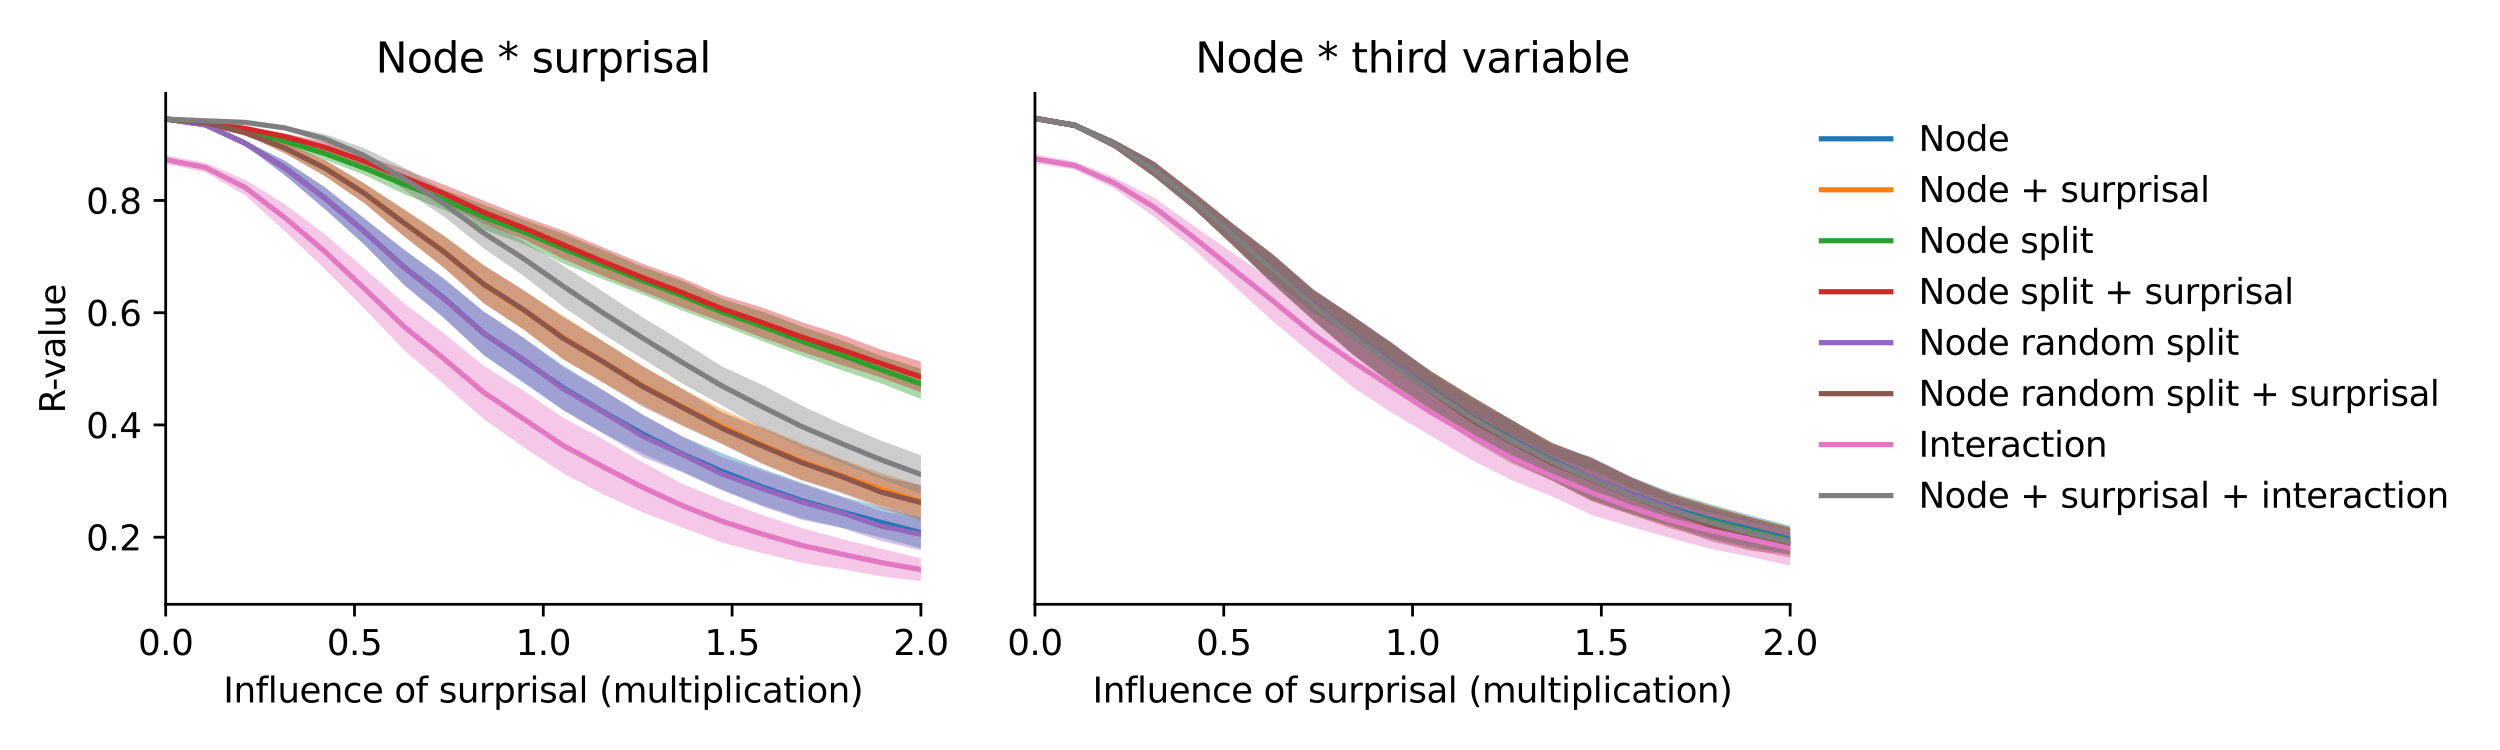 <?xml version="1.0" encoding="utf-8" standalone="no"?>
<!DOCTYPE svg PUBLIC "-//W3C//DTD SVG 1.1//EN"
  "http://www.w3.org/Graphics/SVG/1.1/DTD/svg11.dtd">
<svg xmlns:xlink="http://www.w3.org/1999/xlink" width="720pt" height="216pt" viewBox="0 0 720 216" xmlns="http://www.w3.org/2000/svg" version="1.1">
 <defs>
  <style type="text/css">*{stroke-linejoin: round; stroke-linecap: butt}</style>
 </defs>
 <g id="figure_1">
  <g id="patch_1">
   <path d="M 0 216 
L 720 216 
L 720 0 
L 0 0 
z
" style="fill: #ffffff"/>
  </g>
  <g id="axes_1">
   <g id="patch_2">
    <path d="M 47.72 174.04 
L 265.215 174.04 
L 265.215 26.88 
L 47.72 26.88 
z
" style="fill: #ffffff"/>
   </g>
   <g id="PolyCollection_1">
    <path d="M 47.72 33.853 
L 47.72 34.698 
L 59.167 36.308 
L 70.614 41.912 
L 82.061 50.451 
L 93.508 60.087 
L 104.956 70.473 
L 116.403 82.019 
L 127.85 91.503 
L 139.297 102.296 
L 150.744 110.259 
L 162.191 118.062 
L 173.638 124.719 
L 185.085 130.677 
L 196.532 135.771 
L 207.979 141.052 
L 219.427 145.479 
L 230.874 149.309 
L 242.321 151.921 
L 253.768 154.842 
L 265.215 157.858 
L 265.215 148.983 
L 265.215 148.983 
L 253.768 146.104 
L 242.321 142.903 
L 230.874 139.04 
L 219.427 134.966 
L 207.979 130.544 
L 196.532 125.739 
L 185.085 119.322 
L 173.638 112.318 
L 162.191 105.294 
L 150.744 97.312 
L 139.297 89.686 
L 127.85 80.199 
L 116.403 71.889 
L 104.956 62.906 
L 93.508 53.939 
L 82.061 46.317 
L 70.614 40.597 
L 59.167 35.604 
L 47.72 33.853 
z
" clip-path="url(#p23deb7b301)" style="fill: #1f77b4; fill-opacity: 0.4"/>
   </g>
   <g id="PolyCollection_2">
    <path d="M 47.72 33.862 
L 47.72 34.706 
L 59.167 35.825 
L 70.614 38.785 
L 82.061 44.112 
L 93.508 50.63 
L 104.956 58.489 
L 116.403 68.082 
L 127.85 77.038 
L 139.297 87.298 
L 150.744 94.968 
L 162.191 103.459 
L 173.638 110.153 
L 185.085 116.634 
L 196.532 122.4 
L 207.979 127.753 
L 219.427 133.401 
L 230.874 138.148 
L 242.321 141.734 
L 253.768 145.671 
L 265.215 149.183 
L 265.215 139.81 
L 265.215 139.81 
L 253.768 136.211 
L 242.321 132.22 
L 230.874 127.649 
L 219.427 122.887 
L 207.979 117.878 
L 196.532 112.031 
L 185.085 105.441 
L 173.638 98.252 
L 162.191 90.913 
L 150.744 83.654 
L 139.297 76.369 
L 127.85 67.833 
L 116.403 60.281 
L 104.956 52.812 
L 93.508 46.07 
L 82.061 41.104 
L 70.614 37.648 
L 59.167 34.923 
L 47.72 33.862 
z
" clip-path="url(#p23deb7b301)" style="fill: #ff7f0e; fill-opacity: 0.4"/>
   </g>
   <g id="PolyCollection_3">
    <path d="M 47.72 33.865 
L 47.72 34.71 
L 59.167 35.949 
L 70.614 38.288 
L 82.061 41.714 
L 93.508 45.994 
L 104.956 50.399 
L 116.403 55.904 
L 127.85 60.441 
L 139.297 66.105 
L 150.744 70.317 
L 162.191 75.877 
L 173.638 80.43 
L 185.085 84.809 
L 196.532 89.436 
L 207.979 93.699 
L 219.427 98.193 
L 230.874 102.479 
L 242.321 106.59 
L 253.768 110.42 
L 265.215 114.91 
L 265.215 106.207 
L 265.215 106.207 
L 253.768 102.532 
L 242.321 97.966 
L 230.874 94.044 
L 219.427 89.692 
L 207.979 86.065 
L 196.532 80.926 
L 185.085 76.844 
L 173.638 72.021 
L 162.191 67.309 
L 150.744 63.273 
L 139.297 58.944 
L 127.85 54.585 
L 116.403 50.32 
L 104.956 46.438 
L 93.508 42.442 
L 82.061 39.568 
L 70.614 37.31 
L 59.167 35.13 
L 47.72 33.865 
z
" clip-path="url(#p23deb7b301)" style="fill: #2ca02c; fill-opacity: 0.4"/>
   </g>
   <g id="PolyCollection_4">
    <path d="M 47.72 33.874 
L 47.72 34.716 
L 59.167 35.76 
L 70.614 37.455 
L 82.061 40.241 
L 93.508 43.985 
L 104.956 48.118 
L 116.403 53.539 
L 127.85 58.336 
L 139.297 64.45 
L 150.744 68.833 
L 162.191 74.592 
L 173.638 79.45 
L 185.085 83.939 
L 196.532 88.526 
L 207.979 92.8 
L 219.427 97.204 
L 230.874 101.312 
L 242.321 105.073 
L 253.768 108.723 
L 265.215 112.983 
L 265.215 104.135 
L 265.215 104.135 
L 253.768 100.685 
L 242.321 96.413 
L 230.874 92.782 
L 219.427 88.533 
L 207.979 85.081 
L 196.532 80.093 
L 185.085 75.969 
L 173.638 71.231 
L 162.191 66.399 
L 150.744 62.384 
L 139.297 57.806 
L 127.85 53.185 
L 116.403 48.702 
L 104.956 44.732 
L 93.508 40.847 
L 82.061 38.433 
L 70.614 36.513 
L 59.167 34.849 
L 47.72 33.874 
z
" clip-path="url(#p23deb7b301)" style="fill: #d62728; fill-opacity: 0.4"/>
   </g>
   <g id="PolyCollection_5">
    <path d="M 47.72 33.858 
L 47.72 34.705 
L 59.167 36.326 
L 70.614 41.912 
L 82.061 50.549 
L 93.508 60.241 
L 104.956 70.512 
L 116.403 82.151 
L 127.85 91.663 
L 139.297 102.216 
L 150.744 109.908 
L 162.191 118.174 
L 173.638 124.825 
L 185.085 131.632 
L 196.532 136.069 
L 207.979 141.253 
L 219.427 145.867 
L 230.874 149.717 
L 242.321 152.06 
L 253.768 155.792 
L 265.215 158.489 
L 265.215 149.232 
L 265.215 149.232 
L 253.768 147.234 
L 242.321 143.256 
L 230.874 139.365 
L 219.427 135.535 
L 207.979 131.73 
L 196.532 125.7 
L 185.085 119.56 
L 173.638 112.355 
L 162.191 105.755 
L 150.744 97.208 
L 139.297 89.744 
L 127.85 80.437 
L 116.403 72.012 
L 104.956 62.981 
L 93.508 53.879 
L 82.061 46.369 
L 70.614 40.619 
L 59.167 35.618 
L 47.72 33.858 
z
" clip-path="url(#p23deb7b301)" style="fill: #9467bd; fill-opacity: 0.4"/>
   </g>
   <g id="PolyCollection_6">
    <path d="M 47.72 33.868 
L 47.72 34.714 
L 59.167 35.837 
L 70.614 38.807 
L 82.061 44.193 
L 93.508 50.712 
L 104.956 58.572 
L 116.403 68.132 
L 127.85 77.116 
L 139.297 87.331 
L 150.744 94.819 
L 162.191 103.494 
L 173.638 110.116 
L 185.085 117.159 
L 196.532 122.676 
L 207.979 127.945 
L 219.427 133.529 
L 230.874 138.356 
L 242.321 142.019 
L 253.768 146.372 
L 265.215 149.702 
L 265.215 139.789 
L 265.215 139.789 
L 253.768 137.088 
L 242.321 132.418 
L 230.874 128.11 
L 219.427 123.251 
L 207.979 118.801 
L 196.532 111.979 
L 185.085 105.5 
L 173.638 98.23 
L 162.191 91.332 
L 150.744 83.512 
L 139.297 76.386 
L 127.85 67.969 
L 116.403 60.39 
L 104.956 52.854 
L 93.508 46.077 
L 82.061 41.111 
L 70.614 37.656 
L 59.167 34.937 
L 47.72 33.868 
z
" clip-path="url(#p23deb7b301)" style="fill: #8c564b; fill-opacity: 0.4"/>
   </g>
   <g id="PolyCollection_7">
    <path d="M 47.72 44.761 
L 47.72 47.205 
L 59.167 49.604 
L 70.614 56.242 
L 82.061 66.599 
L 93.508 77.439 
L 104.956 88.903 
L 116.403 100.861 
L 127.85 110.626 
L 139.297 120.663 
L 150.744 128.752 
L 162.191 136.311 
L 173.638 142.343 
L 185.085 147.566 
L 196.532 151.91 
L 207.979 156.279 
L 219.427 159.278 
L 230.874 162.088 
L 242.321 163.939 
L 253.768 165.969 
L 265.215 167.351 
L 265.215 160.784 
L 265.215 160.784 
L 253.768 158.05 
L 242.321 155.213 
L 230.874 152.074 
L 219.427 148.299 
L 207.979 144.031 
L 196.532 139.365 
L 185.085 133.153 
L 173.638 126.479 
L 162.191 120.304 
L 150.744 112.508 
L 139.297 105.345 
L 127.85 96.004 
L 116.403 87.359 
L 104.956 77.314 
L 93.508 67.382 
L 82.061 58.83 
L 70.614 51.788 
L 59.167 46.873 
L 47.72 44.761 
z
" clip-path="url(#p23deb7b301)" style="fill: #e377c2; fill-opacity: 0.4"/>
   </g>
   <g id="PolyCollection_8">
    <path d="M 47.72 33.869 
L 47.72 34.722 
L 59.167 35.282 
L 70.614 35.717 
L 82.061 37.409 
L 93.508 41.279 
L 104.956 46.98 
L 116.403 54.735 
L 127.85 62.368 
L 139.297 71.488 
L 150.744 79.418 
L 162.191 88.33 
L 173.638 96.22 
L 185.085 103.313 
L 196.532 110.476 
L 207.979 116.769 
L 219.427 123.366 
L 230.874 128.814 
L 242.321 133.343 
L 253.768 137.919 
L 265.215 142.154 
L 265.215 131.139 
L 265.215 131.139 
L 253.768 126.92 
L 242.321 122.113 
L 230.874 116.844 
L 219.427 110.812 
L 207.979 105.586 
L 196.532 98.347 
L 185.085 91.397 
L 173.638 83.977 
L 162.191 76.518 
L 150.744 69.489 
L 139.297 62.782 
L 127.85 54.903 
L 116.403 48.277 
L 104.956 42.702 
L 93.508 38.645 
L 82.061 36.295 
L 70.614 34.777 
L 59.167 34.297 
L 47.72 33.869 
z
" clip-path="url(#p23deb7b301)" style="fill: #7f7f7f; fill-opacity: 0.4"/>
   </g>
   <g id="matplotlib.axis_1">
    <g id="xtick_1">
     <g id="line2d_1">
      <defs>
       <path id="mfd02c554fe" d="M 0 0 
L 0 3.5 
" style="stroke: #000000; stroke-width: 0.8"/>
      </defs>
      <g>
       <use xlink:href="#mfd02c554fe" x="47.72" y="174.04" style="stroke: #000000; stroke-width: 0.8"/>
      </g>
     </g>
     <g id="text_1">
      <!-- 0.0 -->
      <g transform="translate(39.768 188.638)scale(0.1 -0.1)">
       <defs>
        <path id="DejaVuSans-30" d="M 2034 4250 
Q 1547 4250 1301 3770 
Q 1056 3291 1056 2328 
Q 1056 1369 1301 889 
Q 1547 409 2034 409 
Q 2525 409 2770 889 
Q 3016 1369 3016 2328 
Q 3016 3291 2770 3770 
Q 2525 4250 2034 4250 
z
M 2034 4750 
Q 2819 4750 3233 4129 
Q 3647 3509 3647 2328 
Q 3647 1150 3233 529 
Q 2819 -91 2034 -91 
Q 1250 -91 836 529 
Q 422 1150 422 2328 
Q 422 3509 836 4129 
Q 1250 4750 2034 4750 
z
" transform="scale(0.016)"/>
        <path id="DejaVuSans-2e" d="M 684 794 
L 1344 794 
L 1344 0 
L 684 0 
L 684 794 
z
" transform="scale(0.016)"/>
       </defs>
       <use xlink:href="#DejaVuSans-30"/>
       <use xlink:href="#DejaVuSans-2e" x="63.623"/>
       <use xlink:href="#DejaVuSans-30" x="95.41"/>
      </g>
     </g>
    </g>
    <g id="xtick_2">
     <g id="line2d_2">
      <g>
       <use xlink:href="#mfd02c554fe" x="102.094" y="174.04" style="stroke: #000000; stroke-width: 0.8"/>
      </g>
     </g>
     <g id="text_2">
      <!-- 0.5 -->
      <g transform="translate(94.142 188.638)scale(0.1 -0.1)">
       <defs>
        <path id="DejaVuSans-35" d="M 691 4666 
L 3169 4666 
L 3169 4134 
L 1269 4134 
L 1269 2991 
Q 1406 3038 1543 3061 
Q 1681 3084 1819 3084 
Q 2600 3084 3056 2656 
Q 3513 2228 3513 1497 
Q 3513 744 3044 326 
Q 2575 -91 1722 -91 
Q 1428 -91 1123 -41 
Q 819 9 494 109 
L 494 744 
Q 775 591 1075 516 
Q 1375 441 1709 441 
Q 2250 441 2565 725 
Q 2881 1009 2881 1497 
Q 2881 1984 2565 2268 
Q 2250 2553 1709 2553 
Q 1456 2553 1204 2497 
Q 953 2441 691 2322 
L 691 4666 
z
" transform="scale(0.016)"/>
       </defs>
       <use xlink:href="#DejaVuSans-30"/>
       <use xlink:href="#DejaVuSans-2e" x="63.623"/>
       <use xlink:href="#DejaVuSans-35" x="95.41"/>
      </g>
     </g>
    </g>
    <g id="xtick_3">
     <g id="line2d_3">
      <g>
       <use xlink:href="#mfd02c554fe" x="156.468" y="174.04" style="stroke: #000000; stroke-width: 0.8"/>
      </g>
     </g>
     <g id="text_3">
      <!-- 1.0 -->
      <g transform="translate(148.516 188.638)scale(0.1 -0.1)">
       <defs>
        <path id="DejaVuSans-31" d="M 794 531 
L 1825 531 
L 1825 4091 
L 703 3866 
L 703 4441 
L 1819 4666 
L 2450 4666 
L 2450 531 
L 3481 531 
L 3481 0 
L 794 0 
L 794 531 
z
" transform="scale(0.016)"/>
       </defs>
       <use xlink:href="#DejaVuSans-31"/>
       <use xlink:href="#DejaVuSans-2e" x="63.623"/>
       <use xlink:href="#DejaVuSans-30" x="95.41"/>
      </g>
     </g>
    </g>
    <g id="xtick_4">
     <g id="line2d_4">
      <g>
       <use xlink:href="#mfd02c554fe" x="210.841" y="174.04" style="stroke: #000000; stroke-width: 0.8"/>
      </g>
     </g>
     <g id="text_4">
      <!-- 1.5 -->
      <g transform="translate(202.89 188.638)scale(0.1 -0.1)">
       <use xlink:href="#DejaVuSans-31"/>
       <use xlink:href="#DejaVuSans-2e" x="63.623"/>
       <use xlink:href="#DejaVuSans-35" x="95.41"/>
      </g>
     </g>
    </g>
    <g id="xtick_5">
     <g id="line2d_5">
      <g>
       <use xlink:href="#mfd02c554fe" x="265.215" y="174.04" style="stroke: #000000; stroke-width: 0.8"/>
      </g>
     </g>
     <g id="text_5">
      <!-- 2.0 -->
      <g transform="translate(257.263 188.638)scale(0.1 -0.1)">
       <defs>
        <path id="DejaVuSans-32" d="M 1228 531 
L 3431 531 
L 3431 0 
L 469 0 
L 469 531 
Q 828 903 1448 1529 
Q 2069 2156 2228 2338 
Q 2531 2678 2651 2914 
Q 2772 3150 2772 3378 
Q 2772 3750 2511 3984 
Q 2250 4219 1831 4219 
Q 1534 4219 1204 4116 
Q 875 4013 500 3803 
L 500 4441 
Q 881 4594 1212 4672 
Q 1544 4750 1819 4750 
Q 2544 4750 2975 4387 
Q 3406 4025 3406 3419 
Q 3406 3131 3298 2873 
Q 3191 2616 2906 2266 
Q 2828 2175 2409 1742 
Q 1991 1309 1228 531 
z
" transform="scale(0.016)"/>
       </defs>
       <use xlink:href="#DejaVuSans-32"/>
       <use xlink:href="#DejaVuSans-2e" x="63.623"/>
       <use xlink:href="#DejaVuSans-30" x="95.41"/>
      </g>
     </g>
    </g>
    <g id="text_6">
     <!-- Influence of surprisal (multiplication) -->
     <g transform="translate(64.321 202.317)scale(0.1 -0.1)">
      <defs>
       <path id="DejaVuSans-49" d="M 628 4666 
L 1259 4666 
L 1259 0 
L 628 0 
L 628 4666 
z
" transform="scale(0.016)"/>
       <path id="DejaVuSans-6e" d="M 3513 2113 
L 3513 0 
L 2938 0 
L 2938 2094 
Q 2938 2591 2744 2837 
Q 2550 3084 2163 3084 
Q 1697 3084 1428 2787 
Q 1159 2491 1159 1978 
L 1159 0 
L 581 0 
L 581 3500 
L 1159 3500 
L 1159 2956 
Q 1366 3272 1645 3428 
Q 1925 3584 2291 3584 
Q 2894 3584 3203 3211 
Q 3513 2838 3513 2113 
z
" transform="scale(0.016)"/>
       <path id="DejaVuSans-66" d="M 2375 4863 
L 2375 4384 
L 1825 4384 
Q 1516 4384 1395 4259 
Q 1275 4134 1275 3809 
L 1275 3500 
L 2222 3500 
L 2222 3053 
L 1275 3053 
L 1275 0 
L 697 0 
L 697 3053 
L 147 3053 
L 147 3500 
L 697 3500 
L 697 3744 
Q 697 4328 969 4595 
Q 1241 4863 1831 4863 
L 2375 4863 
z
" transform="scale(0.016)"/>
       <path id="DejaVuSans-6c" d="M 603 4863 
L 1178 4863 
L 1178 0 
L 603 0 
L 603 4863 
z
" transform="scale(0.016)"/>
       <path id="DejaVuSans-75" d="M 544 1381 
L 544 3500 
L 1119 3500 
L 1119 1403 
Q 1119 906 1312 657 
Q 1506 409 1894 409 
Q 2359 409 2629 706 
Q 2900 1003 2900 1516 
L 2900 3500 
L 3475 3500 
L 3475 0 
L 2900 0 
L 2900 538 
Q 2691 219 2414 64 
Q 2138 -91 1772 -91 
Q 1169 -91 856 284 
Q 544 659 544 1381 
z
M 1991 3584 
L 1991 3584 
z
" transform="scale(0.016)"/>
       <path id="DejaVuSans-65" d="M 3597 1894 
L 3597 1613 
L 953 1613 
Q 991 1019 1311 708 
Q 1631 397 2203 397 
Q 2534 397 2845 478 
Q 3156 559 3463 722 
L 3463 178 
Q 3153 47 2828 -22 
Q 2503 -91 2169 -91 
Q 1331 -91 842 396 
Q 353 884 353 1716 
Q 353 2575 817 3079 
Q 1281 3584 2069 3584 
Q 2775 3584 3186 3129 
Q 3597 2675 3597 1894 
z
M 3022 2063 
Q 3016 2534 2758 2815 
Q 2500 3097 2075 3097 
Q 1594 3097 1305 2825 
Q 1016 2553 972 2059 
L 3022 2063 
z
" transform="scale(0.016)"/>
       <path id="DejaVuSans-63" d="M 3122 3366 
L 3122 2828 
Q 2878 2963 2633 3030 
Q 2388 3097 2138 3097 
Q 1578 3097 1268 2742 
Q 959 2388 959 1747 
Q 959 1106 1268 751 
Q 1578 397 2138 397 
Q 2388 397 2633 464 
Q 2878 531 3122 666 
L 3122 134 
Q 2881 22 2623 -34 
Q 2366 -91 2075 -91 
Q 1284 -91 818 406 
Q 353 903 353 1747 
Q 353 2603 823 3093 
Q 1294 3584 2113 3584 
Q 2378 3584 2631 3529 
Q 2884 3475 3122 3366 
z
" transform="scale(0.016)"/>
       <path id="DejaVuSans-20" transform="scale(0.016)"/>
       <path id="DejaVuSans-6f" d="M 1959 3097 
Q 1497 3097 1228 2736 
Q 959 2375 959 1747 
Q 959 1119 1226 758 
Q 1494 397 1959 397 
Q 2419 397 2687 759 
Q 2956 1122 2956 1747 
Q 2956 2369 2687 2733 
Q 2419 3097 1959 3097 
z
M 1959 3584 
Q 2709 3584 3137 3096 
Q 3566 2609 3566 1747 
Q 3566 888 3137 398 
Q 2709 -91 1959 -91 
Q 1206 -91 779 398 
Q 353 888 353 1747 
Q 353 2609 779 3096 
Q 1206 3584 1959 3584 
z
" transform="scale(0.016)"/>
       <path id="DejaVuSans-73" d="M 2834 3397 
L 2834 2853 
Q 2591 2978 2328 3040 
Q 2066 3103 1784 3103 
Q 1356 3103 1142 2972 
Q 928 2841 928 2578 
Q 928 2378 1081 2264 
Q 1234 2150 1697 2047 
L 1894 2003 
Q 2506 1872 2764 1633 
Q 3022 1394 3022 966 
Q 3022 478 2636 193 
Q 2250 -91 1575 -91 
Q 1294 -91 989 -36 
Q 684 19 347 128 
L 347 722 
Q 666 556 975 473 
Q 1284 391 1588 391 
Q 1994 391 2212 530 
Q 2431 669 2431 922 
Q 2431 1156 2273 1281 
Q 2116 1406 1581 1522 
L 1381 1569 
Q 847 1681 609 1914 
Q 372 2147 372 2553 
Q 372 3047 722 3315 
Q 1072 3584 1716 3584 
Q 2034 3584 2315 3537 
Q 2597 3491 2834 3397 
z
" transform="scale(0.016)"/>
       <path id="DejaVuSans-72" d="M 2631 2963 
Q 2534 3019 2420 3045 
Q 2306 3072 2169 3072 
Q 1681 3072 1420 2755 
Q 1159 2438 1159 1844 
L 1159 0 
L 581 0 
L 581 3500 
L 1159 3500 
L 1159 2956 
Q 1341 3275 1631 3429 
Q 1922 3584 2338 3584 
Q 2397 3584 2469 3576 
Q 2541 3569 2628 3553 
L 2631 2963 
z
" transform="scale(0.016)"/>
       <path id="DejaVuSans-70" d="M 1159 525 
L 1159 -1331 
L 581 -1331 
L 581 3500 
L 1159 3500 
L 1159 2969 
Q 1341 3281 1617 3432 
Q 1894 3584 2278 3584 
Q 2916 3584 3314 3078 
Q 3713 2572 3713 1747 
Q 3713 922 3314 415 
Q 2916 -91 2278 -91 
Q 1894 -91 1617 61 
Q 1341 213 1159 525 
z
M 3116 1747 
Q 3116 2381 2855 2742 
Q 2594 3103 2138 3103 
Q 1681 3103 1420 2742 
Q 1159 2381 1159 1747 
Q 1159 1113 1420 752 
Q 1681 391 2138 391 
Q 2594 391 2855 752 
Q 3116 1113 3116 1747 
z
" transform="scale(0.016)"/>
       <path id="DejaVuSans-69" d="M 603 3500 
L 1178 3500 
L 1178 0 
L 603 0 
L 603 3500 
z
M 603 4863 
L 1178 4863 
L 1178 4134 
L 603 4134 
L 603 4863 
z
" transform="scale(0.016)"/>
       <path id="DejaVuSans-61" d="M 2194 1759 
Q 1497 1759 1228 1600 
Q 959 1441 959 1056 
Q 959 750 1161 570 
Q 1363 391 1709 391 
Q 2188 391 2477 730 
Q 2766 1069 2766 1631 
L 2766 1759 
L 2194 1759 
z
M 3341 1997 
L 3341 0 
L 2766 0 
L 2766 531 
Q 2569 213 2275 61 
Q 1981 -91 1556 -91 
Q 1019 -91 701 211 
Q 384 513 384 1019 
Q 384 1609 779 1909 
Q 1175 2209 1959 2209 
L 2766 2209 
L 2766 2266 
Q 2766 2663 2505 2880 
Q 2244 3097 1772 3097 
Q 1472 3097 1187 3025 
Q 903 2953 641 2809 
L 641 3341 
Q 956 3463 1253 3523 
Q 1550 3584 1831 3584 
Q 2591 3584 2966 3190 
Q 3341 2797 3341 1997 
z
" transform="scale(0.016)"/>
       <path id="DejaVuSans-28" d="M 1984 4856 
Q 1566 4138 1362 3434 
Q 1159 2731 1159 2009 
Q 1159 1288 1364 580 
Q 1569 -128 1984 -844 
L 1484 -844 
Q 1016 -109 783 600 
Q 550 1309 550 2009 
Q 550 2706 781 3412 
Q 1013 4119 1484 4856 
L 1984 4856 
z
" transform="scale(0.016)"/>
       <path id="DejaVuSans-6d" d="M 3328 2828 
Q 3544 3216 3844 3400 
Q 4144 3584 4550 3584 
Q 5097 3584 5394 3201 
Q 5691 2819 5691 2113 
L 5691 0 
L 5113 0 
L 5113 2094 
Q 5113 2597 4934 2840 
Q 4756 3084 4391 3084 
Q 3944 3084 3684 2787 
Q 3425 2491 3425 1978 
L 3425 0 
L 2847 0 
L 2847 2094 
Q 2847 2600 2669 2842 
Q 2491 3084 2119 3084 
Q 1678 3084 1418 2786 
Q 1159 2488 1159 1978 
L 1159 0 
L 581 0 
L 581 3500 
L 1159 3500 
L 1159 2956 
Q 1356 3278 1631 3431 
Q 1906 3584 2284 3584 
Q 2666 3584 2933 3390 
Q 3200 3197 3328 2828 
z
" transform="scale(0.016)"/>
       <path id="DejaVuSans-74" d="M 1172 4494 
L 1172 3500 
L 2356 3500 
L 2356 3053 
L 1172 3053 
L 1172 1153 
Q 1172 725 1289 603 
Q 1406 481 1766 481 
L 2356 481 
L 2356 0 
L 1766 0 
Q 1100 0 847 248 
Q 594 497 594 1153 
L 594 3053 
L 172 3053 
L 172 3500 
L 594 3500 
L 594 4494 
L 1172 4494 
z
" transform="scale(0.016)"/>
       <path id="DejaVuSans-29" d="M 513 4856 
L 1013 4856 
Q 1481 4119 1714 3412 
Q 1947 2706 1947 2009 
Q 1947 1309 1714 600 
Q 1481 -109 1013 -844 
L 513 -844 
Q 928 -128 1133 580 
Q 1338 1288 1338 2009 
Q 1338 2731 1133 3434 
Q 928 4138 513 4856 
z
" transform="scale(0.016)"/>
      </defs>
      <use xlink:href="#DejaVuSans-49"/>
      <use xlink:href="#DejaVuSans-6e" x="29.492"/>
      <use xlink:href="#DejaVuSans-66" x="92.871"/>
      <use xlink:href="#DejaVuSans-6c" x="128.076"/>
      <use xlink:href="#DejaVuSans-75" x="155.859"/>
      <use xlink:href="#DejaVuSans-65" x="219.238"/>
      <use xlink:href="#DejaVuSans-6e" x="280.762"/>
      <use xlink:href="#DejaVuSans-63" x="344.141"/>
      <use xlink:href="#DejaVuSans-65" x="399.121"/>
      <use xlink:href="#DejaVuSans-20" x="460.645"/>
      <use xlink:href="#DejaVuSans-6f" x="492.432"/>
      <use xlink:href="#DejaVuSans-66" x="553.613"/>
      <use xlink:href="#DejaVuSans-20" x="588.818"/>
      <use xlink:href="#DejaVuSans-73" x="620.605"/>
      <use xlink:href="#DejaVuSans-75" x="672.705"/>
      <use xlink:href="#DejaVuSans-72" x="736.084"/>
      <use xlink:href="#DejaVuSans-70" x="777.197"/>
      <use xlink:href="#DejaVuSans-72" x="840.674"/>
      <use xlink:href="#DejaVuSans-69" x="881.787"/>
      <use xlink:href="#DejaVuSans-73" x="909.57"/>
      <use xlink:href="#DejaVuSans-61" x="961.67"/>
      <use xlink:href="#DejaVuSans-6c" x="1022.949"/>
      <use xlink:href="#DejaVuSans-20" x="1050.732"/>
      <use xlink:href="#DejaVuSans-28" x="1082.52"/>
      <use xlink:href="#DejaVuSans-6d" x="1121.533"/>
      <use xlink:href="#DejaVuSans-75" x="1218.945"/>
      <use xlink:href="#DejaVuSans-6c" x="1282.324"/>
      <use xlink:href="#DejaVuSans-74" x="1310.107"/>
      <use xlink:href="#DejaVuSans-69" x="1349.316"/>
      <use xlink:href="#DejaVuSans-70" x="1377.1"/>
      <use xlink:href="#DejaVuSans-6c" x="1440.576"/>
      <use xlink:href="#DejaVuSans-69" x="1468.359"/>
      <use xlink:href="#DejaVuSans-63" x="1496.143"/>
      <use xlink:href="#DejaVuSans-61" x="1551.123"/>
      <use xlink:href="#DejaVuSans-74" x="1612.402"/>
      <use xlink:href="#DejaVuSans-69" x="1651.611"/>
      <use xlink:href="#DejaVuSans-6f" x="1679.395"/>
      <use xlink:href="#DejaVuSans-6e" x="1740.576"/>
      <use xlink:href="#DejaVuSans-29" x="1803.955"/>
     </g>
    </g>
   </g>
   <g id="matplotlib.axis_2">
    <g id="ytick_1">
     <g id="line2d_6">
      <defs>
       <path id="m2ce5423455" d="M 0 0 
L -3.5 0 
" style="stroke: #000000; stroke-width: 0.8"/>
      </defs>
      <g>
       <use xlink:href="#m2ce5423455" x="47.72" y="154.714" style="stroke: #000000; stroke-width: 0.8"/>
      </g>
     </g>
     <g id="text_7">
      <!-- 0.2 -->
      <g transform="translate(24.817 158.513)scale(0.1 -0.1)">
       <use xlink:href="#DejaVuSans-30"/>
       <use xlink:href="#DejaVuSans-2e" x="63.623"/>
       <use xlink:href="#DejaVuSans-32" x="95.41"/>
      </g>
     </g>
    </g>
    <g id="ytick_2">
     <g id="line2d_7">
      <g>
       <use xlink:href="#m2ce5423455" x="47.72" y="122.387" style="stroke: #000000; stroke-width: 0.8"/>
      </g>
     </g>
     <g id="text_8">
      <!-- 0.4 -->
      <g transform="translate(24.817 126.186)scale(0.1 -0.1)">
       <defs>
        <path id="DejaVuSans-34" d="M 2419 4116 
L 825 1625 
L 2419 1625 
L 2419 4116 
z
M 2253 4666 
L 3047 4666 
L 3047 1625 
L 3713 1625 
L 3713 1100 
L 3047 1100 
L 3047 0 
L 2419 0 
L 2419 1100 
L 313 1100 
L 313 1709 
L 2253 4666 
z
" transform="scale(0.016)"/>
       </defs>
       <use xlink:href="#DejaVuSans-30"/>
       <use xlink:href="#DejaVuSans-2e" x="63.623"/>
       <use xlink:href="#DejaVuSans-34" x="95.41"/>
      </g>
     </g>
    </g>
    <g id="ytick_3">
     <g id="line2d_8">
      <g>
       <use xlink:href="#m2ce5423455" x="47.72" y="90.061" style="stroke: #000000; stroke-width: 0.8"/>
      </g>
     </g>
     <g id="text_9">
      <!-- 0.6 -->
      <g transform="translate(24.817 93.86)scale(0.1 -0.1)">
       <defs>
        <path id="DejaVuSans-36" d="M 2113 2584 
Q 1688 2584 1439 2293 
Q 1191 2003 1191 1497 
Q 1191 994 1439 701 
Q 1688 409 2113 409 
Q 2538 409 2786 701 
Q 3034 994 3034 1497 
Q 3034 2003 2786 2293 
Q 2538 2584 2113 2584 
z
M 3366 4563 
L 3366 3988 
Q 3128 4100 2886 4159 
Q 2644 4219 2406 4219 
Q 1781 4219 1451 3797 
Q 1122 3375 1075 2522 
Q 1259 2794 1537 2939 
Q 1816 3084 2150 3084 
Q 2853 3084 3261 2657 
Q 3669 2231 3669 1497 
Q 3669 778 3244 343 
Q 2819 -91 2113 -91 
Q 1303 -91 875 529 
Q 447 1150 447 2328 
Q 447 3434 972 4092 
Q 1497 4750 2381 4750 
Q 2619 4750 2861 4703 
Q 3103 4656 3366 4563 
z
" transform="scale(0.016)"/>
       </defs>
       <use xlink:href="#DejaVuSans-30"/>
       <use xlink:href="#DejaVuSans-2e" x="63.623"/>
       <use xlink:href="#DejaVuSans-36" x="95.41"/>
      </g>
     </g>
    </g>
    <g id="ytick_4">
     <g id="line2d_9">
      <g>
       <use xlink:href="#m2ce5423455" x="47.72" y="57.734" style="stroke: #000000; stroke-width: 0.8"/>
      </g>
     </g>
     <g id="text_10">
      <!-- 0.8 -->
      <g transform="translate(24.817 61.534)scale(0.1 -0.1)">
       <defs>
        <path id="DejaVuSans-38" d="M 2034 2216 
Q 1584 2216 1326 1975 
Q 1069 1734 1069 1313 
Q 1069 891 1326 650 
Q 1584 409 2034 409 
Q 2484 409 2743 651 
Q 3003 894 3003 1313 
Q 3003 1734 2745 1975 
Q 2488 2216 2034 2216 
z
M 1403 2484 
Q 997 2584 770 2862 
Q 544 3141 544 3541 
Q 544 4100 942 4425 
Q 1341 4750 2034 4750 
Q 2731 4750 3128 4425 
Q 3525 4100 3525 3541 
Q 3525 3141 3298 2862 
Q 3072 2584 2669 2484 
Q 3125 2378 3379 2068 
Q 3634 1759 3634 1313 
Q 3634 634 3220 271 
Q 2806 -91 2034 -91 
Q 1263 -91 848 271 
Q 434 634 434 1313 
Q 434 1759 690 2068 
Q 947 2378 1403 2484 
z
M 1172 3481 
Q 1172 3119 1398 2916 
Q 1625 2713 2034 2713 
Q 2441 2713 2670 2916 
Q 2900 3119 2900 3481 
Q 2900 3844 2670 4047 
Q 2441 4250 2034 4250 
Q 1625 4250 1398 4047 
Q 1172 3844 1172 3481 
z
" transform="scale(0.016)"/>
       </defs>
       <use xlink:href="#DejaVuSans-30"/>
       <use xlink:href="#DejaVuSans-2e" x="63.623"/>
       <use xlink:href="#DejaVuSans-38" x="95.41"/>
      </g>
     </g>
    </g>
    <g id="text_11">
     <!-- R-value -->
     <g transform="translate(18.737 119.065)rotate(-90)scale(0.1 -0.1)">
      <defs>
       <path id="DejaVuSans-52" d="M 2841 2188 
Q 3044 2119 3236 1894 
Q 3428 1669 3622 1275 
L 4263 0 
L 3584 0 
L 2988 1197 
Q 2756 1666 2539 1819 
Q 2322 1972 1947 1972 
L 1259 1972 
L 1259 0 
L 628 0 
L 628 4666 
L 2053 4666 
Q 2853 4666 3247 4331 
Q 3641 3997 3641 3322 
Q 3641 2881 3436 2590 
Q 3231 2300 2841 2188 
z
M 1259 4147 
L 1259 2491 
L 2053 2491 
Q 2509 2491 2742 2702 
Q 2975 2913 2975 3322 
Q 2975 3731 2742 3939 
Q 2509 4147 2053 4147 
L 1259 4147 
z
" transform="scale(0.016)"/>
       <path id="DejaVuSans-2d" d="M 313 2009 
L 1997 2009 
L 1997 1497 
L 313 1497 
L 313 2009 
z
" transform="scale(0.016)"/>
       <path id="DejaVuSans-76" d="M 191 3500 
L 800 3500 
L 1894 563 
L 2988 3500 
L 3597 3500 
L 2284 0 
L 1503 0 
L 191 3500 
z
" transform="scale(0.016)"/>
      </defs>
      <use xlink:href="#DejaVuSans-52"/>
      <use xlink:href="#DejaVuSans-2d" x="65.482"/>
      <use xlink:href="#DejaVuSans-76" x="98.941"/>
      <use xlink:href="#DejaVuSans-61" x="158.121"/>
      <use xlink:href="#DejaVuSans-6c" x="219.4"/>
      <use xlink:href="#DejaVuSans-75" x="247.184"/>
      <use xlink:href="#DejaVuSans-65" x="310.562"/>
     </g>
    </g>
   </g>
   <g id="line2d_10">
    <path d="M 47.72 34.275 
L 59.167 35.956 
L 70.614 41.255 
L 82.061 48.384 
L 93.508 57.013 
L 104.956 66.69 
L 116.403 76.954 
L 127.85 85.851 
L 139.297 95.991 
L 150.744 103.785 
L 162.191 111.678 
L 173.638 118.519 
L 185.085 124.999 
L 196.532 130.755 
L 207.979 135.798 
L 219.427 140.222 
L 230.874 144.174 
L 242.321 147.412 
L 253.768 150.473 
L 265.215 153.42 
" clip-path="url(#p23deb7b301)" style="fill: none; stroke: #1f77b4; stroke-width: 1.5; stroke-linecap: square"/>
   </g>
   <g id="line2d_11">
    <path d="M 47.72 34.284 
L 59.167 35.374 
L 70.614 38.217 
L 82.061 42.608 
L 93.508 48.35 
L 104.956 55.65 
L 116.403 64.181 
L 127.85 72.435 
L 139.297 81.834 
L 150.744 89.311 
L 162.191 97.186 
L 173.638 104.202 
L 185.085 111.037 
L 196.532 117.215 
L 207.979 122.816 
L 219.427 128.144 
L 230.874 132.898 
L 242.321 136.977 
L 253.768 140.941 
L 265.215 144.497 
" clip-path="url(#p23deb7b301)" style="fill: none; stroke: #ff7f0e; stroke-width: 1.5; stroke-linecap: square"/>
   </g>
   <g id="line2d_12">
    <path d="M 47.72 34.288 
L 59.167 35.539 
L 70.614 37.799 
L 82.061 40.641 
L 93.508 44.218 
L 104.956 48.418 
L 116.403 53.112 
L 127.85 57.513 
L 139.297 62.525 
L 150.744 66.795 
L 162.191 71.593 
L 173.638 76.226 
L 185.085 80.826 
L 196.532 85.181 
L 207.979 89.882 
L 219.427 93.942 
L 230.874 98.261 
L 242.321 102.278 
L 253.768 106.476 
L 265.215 110.559 
" clip-path="url(#p23deb7b301)" style="fill: none; stroke: #2ca02c; stroke-width: 1.5; stroke-linecap: square"/>
   </g>
   <g id="line2d_13">
    <path d="M 47.72 34.295 
L 59.167 35.305 
L 70.614 36.984 
L 82.061 39.337 
L 93.508 42.416 
L 104.956 46.425 
L 116.403 51.121 
L 127.85 55.761 
L 139.297 61.128 
L 150.744 65.609 
L 162.191 70.496 
L 173.638 75.341 
L 185.085 79.954 
L 196.532 84.31 
L 207.979 88.941 
L 219.427 92.868 
L 230.874 97.047 
L 242.321 100.743 
L 253.768 104.704 
L 265.215 108.559 
" clip-path="url(#p23deb7b301)" style="fill: none; stroke: #d62728; stroke-width: 1.5; stroke-linecap: square"/>
   </g>
   <g id="line2d_14">
    <path d="M 47.72 34.282 
L 59.167 35.972 
L 70.614 41.265 
L 82.061 48.459 
L 93.508 57.06 
L 104.956 66.747 
L 116.403 77.081 
L 127.85 86.05 
L 139.297 95.98 
L 150.744 103.558 
L 162.191 111.965 
L 173.638 118.59 
L 185.085 125.596 
L 196.532 130.884 
L 207.979 136.491 
L 219.427 140.701 
L 230.874 144.541 
L 242.321 147.658 
L 253.768 151.513 
L 265.215 153.861 
" clip-path="url(#p23deb7b301)" style="fill: none; stroke: #9467bd; stroke-width: 1.5; stroke-linecap: square"/>
   </g>
   <g id="line2d_15">
    <path d="M 47.72 34.291 
L 59.167 35.387 
L 70.614 38.232 
L 82.061 42.652 
L 93.508 48.395 
L 104.956 55.713 
L 116.403 64.261 
L 127.85 72.542 
L 139.297 81.859 
L 150.744 89.165 
L 162.191 97.413 
L 173.638 104.173 
L 185.085 111.329 
L 196.532 117.328 
L 207.979 123.373 
L 219.427 128.39 
L 230.874 133.233 
L 242.321 137.218 
L 253.768 141.73 
L 265.215 144.745 
" clip-path="url(#p23deb7b301)" style="fill: none; stroke: #8c564b; stroke-width: 1.5; stroke-linecap: square"/>
   </g>
   <g id="line2d_16">
    <path d="M 47.72 45.983 
L 59.167 48.238 
L 70.614 54.015 
L 82.061 62.715 
L 93.508 72.41 
L 104.956 83.108 
L 116.403 94.11 
L 127.85 103.315 
L 139.297 113.004 
L 150.744 120.63 
L 162.191 128.307 
L 173.638 134.411 
L 185.085 140.359 
L 196.532 145.638 
L 207.979 150.155 
L 219.427 153.789 
L 230.874 157.081 
L 242.321 159.576 
L 253.768 162.009 
L 265.215 164.068 
" clip-path="url(#p23deb7b301)" style="fill: none; stroke: #e377c2; stroke-width: 1.5; stroke-linecap: square"/>
   </g>
   <g id="line2d_17">
    <path d="M 47.72 34.295 
L 59.167 34.79 
L 70.614 35.247 
L 82.061 36.852 
L 93.508 39.962 
L 104.956 44.841 
L 116.403 51.506 
L 127.85 58.635 
L 139.297 67.135 
L 150.744 74.454 
L 162.191 82.424 
L 173.638 90.099 
L 185.085 97.355 
L 196.532 104.411 
L 207.979 111.178 
L 219.427 117.089 
L 230.874 122.829 
L 242.321 127.728 
L 253.768 132.42 
L 265.215 136.647 
" clip-path="url(#p23deb7b301)" style="fill: none; stroke: #7f7f7f; stroke-width: 1.5; stroke-linecap: square"/>
   </g>
   <g id="patch_3">
    <path d="M 47.72 174.04 
L 47.72 26.88 
" style="fill: none; stroke: #000000; stroke-width: 0.8; stroke-linejoin: miter; stroke-linecap: square"/>
   </g>
   <g id="patch_4">
    <path d="M 47.72 174.04 
L 265.215 174.04 
" style="fill: none; stroke: #000000; stroke-width: 0.8; stroke-linejoin: miter; stroke-linecap: square"/>
   </g>
   <g id="text_12">
    <!-- Node * surprisal -->
    <g transform="translate(108.186 20.88)scale(0.12 -0.12)">
     <defs>
      <path id="DejaVuSans-4e" d="M 628 4666 
L 1478 4666 
L 3547 763 
L 3547 4666 
L 4159 4666 
L 4159 0 
L 3309 0 
L 1241 3903 
L 1241 0 
L 628 0 
L 628 4666 
z
" transform="scale(0.016)"/>
      <path id="DejaVuSans-64" d="M 2906 2969 
L 2906 4863 
L 3481 4863 
L 3481 0 
L 2906 0 
L 2906 525 
Q 2725 213 2448 61 
Q 2172 -91 1784 -91 
Q 1150 -91 751 415 
Q 353 922 353 1747 
Q 353 2572 751 3078 
Q 1150 3584 1784 3584 
Q 2172 3584 2448 3432 
Q 2725 3281 2906 2969 
z
M 947 1747 
Q 947 1113 1208 752 
Q 1469 391 1925 391 
Q 2381 391 2643 752 
Q 2906 1113 2906 1747 
Q 2906 2381 2643 2742 
Q 2381 3103 1925 3103 
Q 1469 3103 1208 2742 
Q 947 2381 947 1747 
z
" transform="scale(0.016)"/>
      <path id="DejaVuSans-2a" d="M 3009 3897 
L 1888 3291 
L 3009 2681 
L 2828 2375 
L 1778 3009 
L 1778 1831 
L 1422 1831 
L 1422 3009 
L 372 2375 
L 191 2681 
L 1313 3291 
L 191 3897 
L 372 4206 
L 1422 3572 
L 1422 4750 
L 1778 4750 
L 1778 3572 
L 2828 4206 
L 3009 3897 
z
" transform="scale(0.016)"/>
     </defs>
     <use xlink:href="#DejaVuSans-4e"/>
     <use xlink:href="#DejaVuSans-6f" x="74.805"/>
     <use xlink:href="#DejaVuSans-64" x="135.986"/>
     <use xlink:href="#DejaVuSans-65" x="199.463"/>
     <use xlink:href="#DejaVuSans-20" x="260.986"/>
     <use xlink:href="#DejaVuSans-2a" x="292.773"/>
     <use xlink:href="#DejaVuSans-20" x="342.773"/>
     <use xlink:href="#DejaVuSans-73" x="374.561"/>
     <use xlink:href="#DejaVuSans-75" x="426.66"/>
     <use xlink:href="#DejaVuSans-72" x="490.039"/>
     <use xlink:href="#DejaVuSans-70" x="531.152"/>
     <use xlink:href="#DejaVuSans-72" x="594.629"/>
     <use xlink:href="#DejaVuSans-69" x="635.742"/>
     <use xlink:href="#DejaVuSans-73" x="663.525"/>
     <use xlink:href="#DejaVuSans-61" x="715.625"/>
     <use xlink:href="#DejaVuSans-6c" x="776.904"/>
    </g>
   </g>
  </g>
  <g id="axes_2">
   <g id="patch_5">
    <path d="M 298.065 174.04 
L 515.56 174.04 
L 515.56 26.88 
L 298.065 26.88 
z
" style="fill: #ffffff"/>
   </g>
   <g id="PolyCollection_9">
    <path d="M 298.065 33.569 
L 298.065 34.592 
L 309.512 36.859 
L 320.959 42.688 
L 332.406 50.894 
L 343.853 60.192 
L 355.301 70.783 
L 366.748 81.716 
L 378.195 91.992 
L 389.642 101.76 
L 401.089 110.184 
L 412.536 117.679 
L 423.983 125.857 
L 435.43 132.063 
L 446.877 137.593 
L 458.324 143.274 
L 469.772 147.134 
L 481.219 150.981 
L 492.666 154.131 
L 504.113 156.433 
L 515.56 159.211 
L 515.56 151.421 
L 515.56 151.421 
L 504.113 148.44 
L 492.666 145.234 
L 481.219 141.787 
L 469.772 137.337 
L 458.324 131.888 
L 446.877 127.471 
L 435.43 120.984 
L 423.983 114.158 
L 412.536 107.189 
L 401.089 99.023 
L 389.642 90.994 
L 378.195 83.197 
L 366.748 73.383 
L 355.301 64.564 
L 343.853 55.389 
L 332.406 46.599 
L 320.959 40.308 
L 309.512 35.28 
L 298.065 33.569 
z
" clip-path="url(#pa243ec44ef)" style="fill: #1f77b4; fill-opacity: 0.4"/>
   </g>
   <g id="PolyCollection_10">
    <path d="M 298.065 33.58 
L 298.065 34.603 
L 309.512 36.862 
L 320.959 42.729 
L 332.406 50.895 
L 343.853 60.206 
L 355.301 70.839 
L 366.748 81.837 
L 378.195 92.151 
L 389.642 102.001 
L 401.089 110.595 
L 412.536 118.225 
L 423.983 126.367 
L 435.43 132.796 
L 446.877 138.248 
L 458.324 144.018 
L 469.772 147.883 
L 481.219 151.751 
L 492.666 154.925 
L 504.113 157.333 
L 515.56 159.734 
L 515.56 151.996 
L 515.56 151.996 
L 504.113 148.88 
L 492.666 145.611 
L 481.219 142.093 
L 469.772 137.517 
L 458.324 132.053 
L 446.877 127.581 
L 435.43 121.069 
L 423.983 114.34 
L 412.536 107.295 
L 401.089 99.18 
L 389.642 91.037 
L 378.195 83.418 
L 366.748 73.441 
L 355.301 64.644 
L 343.853 55.405 
L 332.406 46.618 
L 320.959 40.329 
L 309.512 35.294 
L 298.065 33.58 
z
" clip-path="url(#pa243ec44ef)" style="fill: #ff7f0e; fill-opacity: 0.4"/>
   </g>
   <g id="PolyCollection_11">
    <path d="M 298.065 33.573 
L 298.065 34.613 
L 309.512 36.879 
L 320.959 42.732 
L 332.406 50.925 
L 343.853 60.195 
L 355.301 70.842 
L 366.748 81.837 
L 378.195 92.168 
L 389.642 101.976 
L 401.089 110.388 
L 412.536 118.047 
L 423.983 126.206 
L 435.43 132.653 
L 446.877 137.969 
L 458.324 143.697 
L 469.772 147.582 
L 481.219 151.508 
L 492.666 154.582 
L 504.113 157.329 
L 515.56 159.681 
L 515.56 151.757 
L 515.56 151.757 
L 504.113 148.984 
L 492.666 145.756 
L 481.219 142.237 
L 469.772 137.665 
L 458.324 132.05 
L 446.877 127.663 
L 435.43 121.078 
L 423.983 114.358 
L 412.536 107.225 
L 401.089 99.213 
L 389.642 91.122 
L 378.195 83.558 
L 366.748 73.534 
L 355.301 64.755 
L 343.853 55.452 
L 332.406 46.655 
L 320.959 40.359 
L 309.512 35.283 
L 298.065 33.573 
z
" clip-path="url(#pa243ec44ef)" style="fill: #2ca02c; fill-opacity: 0.4"/>
   </g>
   <g id="PolyCollection_12">
    <path d="M 298.065 33.583 
L 298.065 34.619 
L 309.512 36.887 
L 320.959 42.773 
L 332.406 50.944 
L 343.853 60.22 
L 355.301 70.907 
L 366.748 81.85 
L 378.195 92.168 
L 389.642 102.082 
L 401.089 110.563 
L 412.536 118.255 
L 423.983 126.36 
L 435.43 132.984 
L 446.877 138.336 
L 458.324 144.298 
L 469.772 148.225 
L 481.219 152.206 
L 492.666 155.449 
L 504.113 158.367 
L 515.56 160.567 
L 515.56 152.108 
L 515.56 152.108 
L 504.113 149.008 
L 492.666 145.926 
L 481.219 142.266 
L 469.772 137.561 
L 458.324 132.007 
L 446.877 127.533 
L 435.43 121.018 
L 423.983 114.327 
L 412.536 107.201 
L 401.089 99.225 
L 389.642 91.035 
L 378.195 83.566 
L 366.748 73.482 
L 355.301 64.729 
L 343.853 55.429 
L 332.406 46.642 
L 320.959 40.352 
L 309.512 35.301 
L 298.065 33.583 
z
" clip-path="url(#pa243ec44ef)" style="fill: #d62728; fill-opacity: 0.4"/>
   </g>
   <g id="PolyCollection_13">
    <path d="M 298.065 33.582 
L 298.065 34.596 
L 309.512 36.873 
L 320.959 42.725 
L 332.406 50.878 
L 343.853 60.227 
L 355.301 70.732 
L 366.748 81.82 
L 378.195 91.868 
L 389.642 101.904 
L 401.089 110.39 
L 412.536 117.699 
L 423.983 126.421 
L 435.43 132.932 
L 446.877 137.789 
L 458.324 143.498 
L 469.772 147.423 
L 481.219 150.643 
L 492.666 155.226 
L 504.113 157.814 
L 515.56 159.307 
L 515.56 152.661 
L 515.56 152.661 
L 504.113 149.165 
L 492.666 146.344 
L 481.219 142.573 
L 469.772 137.369 
L 458.324 131.622 
L 446.877 128.165 
L 435.43 120.989 
L 423.983 114.939 
L 412.536 107.774 
L 401.089 98.772 
L 389.642 91.069 
L 378.195 83.387 
L 366.748 73.436 
L 355.301 64.642 
L 343.853 55.691 
L 332.406 46.563 
L 320.959 40.352 
L 309.512 35.298 
L 298.065 33.582 
z
" clip-path="url(#pa243ec44ef)" style="fill: #9467bd; fill-opacity: 0.4"/>
   </g>
   <g id="PolyCollection_14">
    <path d="M 298.065 33.594 
L 298.065 34.608 
L 309.512 36.878 
L 320.959 42.767 
L 332.406 50.882 
L 343.853 60.247 
L 355.301 70.793 
L 366.748 81.949 
L 378.195 92.029 
L 389.642 102.143 
L 401.089 110.795 
L 412.536 118.219 
L 423.983 126.953 
L 435.43 133.591 
L 446.877 138.39 
L 458.324 144.223 
L 469.772 148.189 
L 481.219 151.399 
L 492.666 155.933 
L 504.113 158.595 
L 515.56 159.763 
L 515.56 153.261 
L 515.56 153.261 
L 504.113 149.709 
L 492.666 146.738 
L 481.219 142.831 
L 469.772 137.547 
L 458.324 131.799 
L 446.877 128.309 
L 435.43 121.107 
L 423.983 115.1 
L 412.536 107.861 
L 401.089 98.925 
L 389.642 91.107 
L 378.195 83.608 
L 366.748 73.497 
L 355.301 64.712 
L 343.853 55.707 
L 332.406 46.582 
L 320.959 40.375 
L 309.512 35.313 
L 298.065 33.594 
z
" clip-path="url(#pa243ec44ef)" style="fill: #8c564b; fill-opacity: 0.4"/>
   </g>
   <g id="PolyCollection_15">
    <path d="M 298.065 44.509 
L 298.065 46.99 
L 309.512 48.841 
L 320.959 54.358 
L 332.406 62.447 
L 343.853 71.803 
L 355.301 82.288 
L 366.748 92.627 
L 378.195 102.204 
L 389.642 111.57 
L 401.089 119.009 
L 412.536 125.783 
L 423.983 132.547 
L 435.43 138.315 
L 446.877 142.909 
L 458.324 148.293 
L 469.772 151.725 
L 481.219 154.983 
L 492.666 158.051 
L 504.113 160.367 
L 515.56 162.909 
L 515.56 152.966 
L 515.56 152.966 
L 504.113 150.357 
L 492.666 147.643 
L 481.219 144.786 
L 469.772 140.581 
L 458.324 135.477 
L 446.877 131.236 
L 435.43 125.583 
L 423.983 118.828 
L 412.536 112.154 
L 401.089 104.242 
L 389.642 96.795 
L 378.195 90.101 
L 366.748 80.961 
L 355.301 73.063 
L 343.853 65.091 
L 332.406 56.946 
L 320.959 51.134 
L 309.512 46.523 
L 298.065 44.509 
z
" clip-path="url(#pa243ec44ef)" style="fill: #e377c2; fill-opacity: 0.4"/>
   </g>
   <g id="PolyCollection_16">
    <path d="M 298.065 33.589 
L 298.065 34.617 
L 309.512 36.878 
L 320.959 42.758 
L 332.406 50.956 
L 343.853 60.231 
L 355.301 70.961 
L 366.748 81.973 
L 378.195 92.37 
L 389.642 102.24 
L 401.089 110.767 
L 412.536 118.355 
L 423.983 126.433 
L 435.43 132.895 
L 446.877 138.309 
L 458.324 144.071 
L 469.772 148.098 
L 481.219 151.793 
L 492.666 154.997 
L 504.113 157.693 
L 515.56 159.826 
L 515.56 152.446 
L 515.56 152.446 
L 504.113 149.414 
L 492.666 145.927 
L 481.219 142.267 
L 469.772 137.643 
L 458.324 131.974 
L 446.877 127.589 
L 435.43 121.25 
L 423.983 114.474 
L 412.536 107.447 
L 401.089 99.314 
L 389.642 91.135 
L 378.195 83.55 
L 366.748 73.547 
L 355.301 64.727 
L 343.853 55.555 
L 332.406 46.702 
L 320.959 40.351 
L 309.512 35.314 
L 298.065 33.589 
z
" clip-path="url(#pa243ec44ef)" style="fill: #7f7f7f; fill-opacity: 0.4"/>
   </g>
   <g id="matplotlib.axis_3">
    <g id="xtick_6">
     <g id="line2d_18">
      <g>
       <use xlink:href="#mfd02c554fe" x="298.065" y="174.04" style="stroke: #000000; stroke-width: 0.8"/>
      </g>
     </g>
     <g id="text_13">
      <!-- 0.0 -->
      <g transform="translate(290.113 188.638)scale(0.1 -0.1)">
       <use xlink:href="#DejaVuSans-30"/>
       <use xlink:href="#DejaVuSans-2e" x="63.623"/>
       <use xlink:href="#DejaVuSans-30" x="95.41"/>
      </g>
     </g>
    </g>
    <g id="xtick_7">
     <g id="line2d_19">
      <g>
       <use xlink:href="#mfd02c554fe" x="352.439" y="174.04" style="stroke: #000000; stroke-width: 0.8"/>
      </g>
     </g>
     <g id="text_14">
      <!-- 0.5 -->
      <g transform="translate(344.487 188.638)scale(0.1 -0.1)">
       <use xlink:href="#DejaVuSans-30"/>
       <use xlink:href="#DejaVuSans-2e" x="63.623"/>
       <use xlink:href="#DejaVuSans-35" x="95.41"/>
      </g>
     </g>
    </g>
    <g id="xtick_8">
     <g id="line2d_20">
      <g>
       <use xlink:href="#mfd02c554fe" x="406.812" y="174.04" style="stroke: #000000; stroke-width: 0.8"/>
      </g>
     </g>
     <g id="text_15">
      <!-- 1.0 -->
      <g transform="translate(398.861 188.638)scale(0.1 -0.1)">
       <use xlink:href="#DejaVuSans-31"/>
       <use xlink:href="#DejaVuSans-2e" x="63.623"/>
       <use xlink:href="#DejaVuSans-30" x="95.41"/>
      </g>
     </g>
    </g>
    <g id="xtick_9">
     <g id="line2d_21">
      <g>
       <use xlink:href="#mfd02c554fe" x="461.186" y="174.04" style="stroke: #000000; stroke-width: 0.8"/>
      </g>
     </g>
     <g id="text_16">
      <!-- 1.5 -->
      <g transform="translate(453.235 188.638)scale(0.1 -0.1)">
       <use xlink:href="#DejaVuSans-31"/>
       <use xlink:href="#DejaVuSans-2e" x="63.623"/>
       <use xlink:href="#DejaVuSans-35" x="95.41"/>
      </g>
     </g>
    </g>
    <g id="xtick_10">
     <g id="line2d_22">
      <g>
       <use xlink:href="#mfd02c554fe" x="515.56" y="174.04" style="stroke: #000000; stroke-width: 0.8"/>
      </g>
     </g>
     <g id="text_17">
      <!-- 2.0 -->
      <g transform="translate(507.608 188.638)scale(0.1 -0.1)">
       <use xlink:href="#DejaVuSans-32"/>
       <use xlink:href="#DejaVuSans-2e" x="63.623"/>
       <use xlink:href="#DejaVuSans-30" x="95.41"/>
      </g>
     </g>
    </g>
    <g id="text_18">
     <!-- Influence of surprisal (multiplication) -->
     <g transform="translate(314.666 202.317)scale(0.1 -0.1)">
      <use xlink:href="#DejaVuSans-49"/>
      <use xlink:href="#DejaVuSans-6e" x="29.492"/>
      <use xlink:href="#DejaVuSans-66" x="92.871"/>
      <use xlink:href="#DejaVuSans-6c" x="128.076"/>
      <use xlink:href="#DejaVuSans-75" x="155.859"/>
      <use xlink:href="#DejaVuSans-65" x="219.238"/>
      <use xlink:href="#DejaVuSans-6e" x="280.762"/>
      <use xlink:href="#DejaVuSans-63" x="344.141"/>
      <use xlink:href="#DejaVuSans-65" x="399.121"/>
      <use xlink:href="#DejaVuSans-20" x="460.645"/>
      <use xlink:href="#DejaVuSans-6f" x="492.432"/>
      <use xlink:href="#DejaVuSans-66" x="553.613"/>
      <use xlink:href="#DejaVuSans-20" x="588.818"/>
      <use xlink:href="#DejaVuSans-73" x="620.605"/>
      <use xlink:href="#DejaVuSans-75" x="672.705"/>
      <use xlink:href="#DejaVuSans-72" x="736.084"/>
      <use xlink:href="#DejaVuSans-70" x="777.197"/>
      <use xlink:href="#DejaVuSans-72" x="840.674"/>
      <use xlink:href="#DejaVuSans-69" x="881.787"/>
      <use xlink:href="#DejaVuSans-73" x="909.57"/>
      <use xlink:href="#DejaVuSans-61" x="961.67"/>
      <use xlink:href="#DejaVuSans-6c" x="1022.949"/>
      <use xlink:href="#DejaVuSans-20" x="1050.732"/>
      <use xlink:href="#DejaVuSans-28" x="1082.52"/>
      <use xlink:href="#DejaVuSans-6d" x="1121.533"/>
      <use xlink:href="#DejaVuSans-75" x="1218.945"/>
      <use xlink:href="#DejaVuSans-6c" x="1282.324"/>
      <use xlink:href="#DejaVuSans-74" x="1310.107"/>
      <use xlink:href="#DejaVuSans-69" x="1349.316"/>
      <use xlink:href="#DejaVuSans-70" x="1377.1"/>
      <use xlink:href="#DejaVuSans-6c" x="1440.576"/>
      <use xlink:href="#DejaVuSans-69" x="1468.359"/>
      <use xlink:href="#DejaVuSans-63" x="1496.143"/>
      <use xlink:href="#DejaVuSans-61" x="1551.123"/>
      <use xlink:href="#DejaVuSans-74" x="1612.402"/>
      <use xlink:href="#DejaVuSans-69" x="1651.611"/>
      <use xlink:href="#DejaVuSans-6f" x="1679.395"/>
      <use xlink:href="#DejaVuSans-6e" x="1740.576"/>
      <use xlink:href="#DejaVuSans-29" x="1803.955"/>
     </g>
    </g>
   </g>
   <g id="line2d_23">
    <path d="M 298.065 34.08 
L 309.512 36.069 
L 320.959 41.498 
L 332.406 48.746 
L 343.853 57.791 
L 355.301 67.673 
L 366.748 77.55 
L 378.195 87.594 
L 389.642 96.377 
L 401.089 104.604 
L 412.536 112.434 
L 423.983 120.008 
L 435.43 126.523 
L 446.877 132.532 
L 458.324 137.581 
L 469.772 142.236 
L 481.219 146.384 
L 492.666 149.683 
L 504.113 152.437 
L 515.56 155.316 
" clip-path="url(#pa243ec44ef)" style="fill: none; stroke: #1f77b4; stroke-width: 1.5; stroke-linecap: square"/>
   </g>
   <g id="line2d_24">
    <path d="M 298.065 34.092 
L 309.512 36.078 
L 320.959 41.529 
L 332.406 48.757 
L 343.853 57.805 
L 355.301 67.741 
L 366.748 77.639 
L 378.195 87.785 
L 389.642 96.519 
L 401.089 104.888 
L 412.536 112.76 
L 423.983 120.354 
L 435.43 126.932 
L 446.877 132.914 
L 458.324 138.036 
L 469.772 142.7 
L 481.219 146.922 
L 492.666 150.268 
L 504.113 153.106 
L 515.56 155.865 
" clip-path="url(#pa243ec44ef)" style="fill: none; stroke: #ff7f0e; stroke-width: 1.5; stroke-linecap: square"/>
   </g>
   <g id="line2d_25">
    <path d="M 298.065 34.093 
L 309.512 36.081 
L 320.959 41.545 
L 332.406 48.79 
L 343.853 57.823 
L 355.301 67.798 
L 366.748 77.685 
L 378.195 87.863 
L 389.642 96.549 
L 401.089 104.8 
L 412.536 112.636 
L 423.983 120.282 
L 435.43 126.866 
L 446.877 132.816 
L 458.324 137.873 
L 469.772 142.623 
L 481.219 146.872 
L 492.666 150.169 
L 504.113 153.156 
L 515.56 155.719 
" clip-path="url(#pa243ec44ef)" style="fill: none; stroke: #2ca02c; stroke-width: 1.5; stroke-linecap: square"/>
   </g>
   <g id="line2d_26">
    <path d="M 298.065 34.101 
L 309.512 36.094 
L 320.959 41.562 
L 332.406 48.793 
L 343.853 57.825 
L 355.301 67.818 
L 366.748 77.666 
L 378.195 87.867 
L 389.642 96.558 
L 401.089 104.894 
L 412.536 112.728 
L 423.983 120.344 
L 435.43 127.001 
L 446.877 132.935 
L 458.324 138.152 
L 469.772 142.893 
L 481.219 147.236 
L 492.666 150.687 
L 504.113 153.688 
L 515.56 156.338 
" clip-path="url(#pa243ec44ef)" style="fill: none; stroke: #d62728; stroke-width: 1.5; stroke-linecap: square"/>
   </g>
   <g id="line2d_27">
    <path d="M 298.065 34.089 
L 309.512 36.086 
L 320.959 41.538 
L 332.406 48.72 
L 343.853 57.959 
L 355.301 67.687 
L 366.748 77.628 
L 378.195 87.627 
L 389.642 96.486 
L 401.089 104.581 
L 412.536 112.737 
L 423.983 120.68 
L 435.43 126.96 
L 446.877 132.977 
L 458.324 137.56 
L 469.772 142.396 
L 481.219 146.608 
L 492.666 150.785 
L 504.113 153.489 
L 515.56 155.984 
" clip-path="url(#pa243ec44ef)" style="fill: none; stroke: #9467bd; stroke-width: 1.5; stroke-linecap: square"/>
   </g>
   <g id="line2d_28">
    <path d="M 298.065 34.101 
L 309.512 36.095 
L 320.959 41.571 
L 332.406 48.732 
L 343.853 57.977 
L 355.301 67.753 
L 366.748 77.723 
L 378.195 87.819 
L 389.642 96.625 
L 401.089 104.86 
L 412.536 113.04 
L 423.983 121.026 
L 435.43 127.349 
L 446.877 133.35 
L 458.324 138.011 
L 469.772 142.868 
L 481.219 147.115 
L 492.666 151.335 
L 504.113 154.152 
L 515.56 156.512 
" clip-path="url(#pa243ec44ef)" style="fill: none; stroke: #8c564b; stroke-width: 1.5; stroke-linecap: square"/>
   </g>
   <g id="line2d_29">
    <path d="M 298.065 45.75 
L 309.512 47.682 
L 320.959 52.746 
L 332.406 59.696 
L 343.853 68.447 
L 355.301 77.675 
L 366.748 86.794 
L 378.195 96.152 
L 389.642 104.183 
L 401.089 111.625 
L 412.536 118.969 
L 423.983 125.687 
L 435.43 131.949 
L 446.877 137.073 
L 458.324 141.885 
L 469.772 146.153 
L 481.219 149.885 
L 492.666 152.847 
L 504.113 155.362 
L 515.56 157.937 
" clip-path="url(#pa243ec44ef)" style="fill: none; stroke: #e377c2; stroke-width: 1.5; stroke-linecap: square"/>
   </g>
   <g id="line2d_30">
    <path d="M 298.065 34.103 
L 309.512 36.096 
L 320.959 41.554 
L 332.406 48.829 
L 343.853 57.893 
L 355.301 67.844 
L 366.748 77.76 
L 378.195 87.96 
L 389.642 96.688 
L 401.089 105.04 
L 412.536 112.901 
L 423.983 120.453 
L 435.43 127.072 
L 446.877 132.949 
L 458.324 138.022 
L 469.772 142.871 
L 481.219 147.03 
L 492.666 150.462 
L 504.113 153.553 
L 515.56 156.136 
" clip-path="url(#pa243ec44ef)" style="fill: none; stroke: #7f7f7f; stroke-width: 1.5; stroke-linecap: square"/>
   </g>
   <g id="patch_6">
    <path d="M 298.065 174.04 
L 298.065 26.88 
" style="fill: none; stroke: #000000; stroke-width: 0.8; stroke-linejoin: miter; stroke-linecap: square"/>
   </g>
   <g id="patch_7">
    <path d="M 298.065 174.04 
L 515.56 174.04 
" style="fill: none; stroke: #000000; stroke-width: 0.8; stroke-linejoin: miter; stroke-linecap: square"/>
   </g>
   <g id="text_19">
    <!-- Node * third variable -->
    <g transform="translate(344.233 20.88)scale(0.12 -0.12)">
     <defs>
      <path id="DejaVuSans-68" d="M 3513 2113 
L 3513 0 
L 2938 0 
L 2938 2094 
Q 2938 2591 2744 2837 
Q 2550 3084 2163 3084 
Q 1697 3084 1428 2787 
Q 1159 2491 1159 1978 
L 1159 0 
L 581 0 
L 581 4863 
L 1159 4863 
L 1159 2956 
Q 1366 3272 1645 3428 
Q 1925 3584 2291 3584 
Q 2894 3584 3203 3211 
Q 3513 2838 3513 2113 
z
" transform="scale(0.016)"/>
      <path id="DejaVuSans-62" d="M 3116 1747 
Q 3116 2381 2855 2742 
Q 2594 3103 2138 3103 
Q 1681 3103 1420 2742 
Q 1159 2381 1159 1747 
Q 1159 1113 1420 752 
Q 1681 391 2138 391 
Q 2594 391 2855 752 
Q 3116 1113 3116 1747 
z
M 1159 2969 
Q 1341 3281 1617 3432 
Q 1894 3584 2278 3584 
Q 2916 3584 3314 3078 
Q 3713 2572 3713 1747 
Q 3713 922 3314 415 
Q 2916 -91 2278 -91 
Q 1894 -91 1617 61 
Q 1341 213 1159 525 
L 1159 0 
L 581 0 
L 581 4863 
L 1159 4863 
L 1159 2969 
z
" transform="scale(0.016)"/>
     </defs>
     <use xlink:href="#DejaVuSans-4e"/>
     <use xlink:href="#DejaVuSans-6f" x="74.805"/>
     <use xlink:href="#DejaVuSans-64" x="135.986"/>
     <use xlink:href="#DejaVuSans-65" x="199.463"/>
     <use xlink:href="#DejaVuSans-20" x="260.986"/>
     <use xlink:href="#DejaVuSans-2a" x="292.773"/>
     <use xlink:href="#DejaVuSans-20" x="342.773"/>
     <use xlink:href="#DejaVuSans-74" x="374.561"/>
     <use xlink:href="#DejaVuSans-68" x="413.77"/>
     <use xlink:href="#DejaVuSans-69" x="477.148"/>
     <use xlink:href="#DejaVuSans-72" x="504.932"/>
     <use xlink:href="#DejaVuSans-64" x="544.295"/>
     <use xlink:href="#DejaVuSans-20" x="607.771"/>
     <use xlink:href="#DejaVuSans-76" x="639.559"/>
     <use xlink:href="#DejaVuSans-61" x="698.738"/>
     <use xlink:href="#DejaVuSans-72" x="760.018"/>
     <use xlink:href="#DejaVuSans-69" x="801.131"/>
     <use xlink:href="#DejaVuSans-61" x="828.914"/>
     <use xlink:href="#DejaVuSans-62" x="890.193"/>
     <use xlink:href="#DejaVuSans-6c" x="953.67"/>
     <use xlink:href="#DejaVuSans-65" x="981.453"/>
    </g>
   </g>
   <g id="legend_1">
    <g id="line2d_31">
     <path d="M 524.56 39.978 
L 534.56 39.978 
L 544.56 39.978 
" style="fill: none; stroke: #1f77b4; stroke-width: 1.5; stroke-linecap: square"/>
    </g>
    <g id="text_20">
     <!-- Node -->
     <g transform="translate(552.56 43.478)scale(0.1 -0.1)">
      <use xlink:href="#DejaVuSans-4e"/>
      <use xlink:href="#DejaVuSans-6f" x="74.805"/>
      <use xlink:href="#DejaVuSans-64" x="135.986"/>
      <use xlink:href="#DejaVuSans-65" x="199.463"/>
     </g>
    </g>
    <g id="line2d_32">
     <path d="M 524.56 54.657 
L 534.56 54.657 
L 544.56 54.657 
" style="fill: none; stroke: #ff7f0e; stroke-width: 1.5; stroke-linecap: square"/>
    </g>
    <g id="text_21">
     <!-- Node + surprisal -->
     <g transform="translate(552.56 58.157)scale(0.1 -0.1)">
      <defs>
       <path id="DejaVuSans-2b" d="M 2944 4013 
L 2944 2272 
L 4684 2272 
L 4684 1741 
L 2944 1741 
L 2944 0 
L 2419 0 
L 2419 1741 
L 678 1741 
L 678 2272 
L 2419 2272 
L 2419 4013 
L 2944 4013 
z
" transform="scale(0.016)"/>
      </defs>
      <use xlink:href="#DejaVuSans-4e"/>
      <use xlink:href="#DejaVuSans-6f" x="74.805"/>
      <use xlink:href="#DejaVuSans-64" x="135.986"/>
      <use xlink:href="#DejaVuSans-65" x="199.463"/>
      <use xlink:href="#DejaVuSans-20" x="260.986"/>
      <use xlink:href="#DejaVuSans-2b" x="292.773"/>
      <use xlink:href="#DejaVuSans-20" x="376.562"/>
      <use xlink:href="#DejaVuSans-73" x="408.35"/>
      <use xlink:href="#DejaVuSans-75" x="460.449"/>
      <use xlink:href="#DejaVuSans-72" x="523.828"/>
      <use xlink:href="#DejaVuSans-70" x="564.941"/>
      <use xlink:href="#DejaVuSans-72" x="628.418"/>
      <use xlink:href="#DejaVuSans-69" x="669.531"/>
      <use xlink:href="#DejaVuSans-73" x="697.314"/>
      <use xlink:href="#DejaVuSans-61" x="749.414"/>
      <use xlink:href="#DejaVuSans-6c" x="810.693"/>
     </g>
    </g>
    <g id="line2d_33">
     <path d="M 524.56 69.335 
L 534.56 69.335 
L 544.56 69.335 
" style="fill: none; stroke: #2ca02c; stroke-width: 1.5; stroke-linecap: square"/>
    </g>
    <g id="text_22">
     <!-- Node split -->
     <g transform="translate(552.56 72.835)scale(0.1 -0.1)">
      <use xlink:href="#DejaVuSans-4e"/>
      <use xlink:href="#DejaVuSans-6f" x="74.805"/>
      <use xlink:href="#DejaVuSans-64" x="135.986"/>
      <use xlink:href="#DejaVuSans-65" x="199.463"/>
      <use xlink:href="#DejaVuSans-20" x="260.986"/>
      <use xlink:href="#DejaVuSans-73" x="292.773"/>
      <use xlink:href="#DejaVuSans-70" x="344.873"/>
      <use xlink:href="#DejaVuSans-6c" x="408.35"/>
      <use xlink:href="#DejaVuSans-69" x="436.133"/>
      <use xlink:href="#DejaVuSans-74" x="463.916"/>
     </g>
    </g>
    <g id="line2d_34">
     <path d="M 524.56 84.013 
L 534.56 84.013 
L 544.56 84.013 
" style="fill: none; stroke: #d62728; stroke-width: 1.5; stroke-linecap: square"/>
    </g>
    <g id="text_23">
     <!-- Node split + surprisal -->
     <g transform="translate(552.56 87.513)scale(0.1 -0.1)">
      <use xlink:href="#DejaVuSans-4e"/>
      <use xlink:href="#DejaVuSans-6f" x="74.805"/>
      <use xlink:href="#DejaVuSans-64" x="135.986"/>
      <use xlink:href="#DejaVuSans-65" x="199.463"/>
      <use xlink:href="#DejaVuSans-20" x="260.986"/>
      <use xlink:href="#DejaVuSans-73" x="292.773"/>
      <use xlink:href="#DejaVuSans-70" x="344.873"/>
      <use xlink:href="#DejaVuSans-6c" x="408.35"/>
      <use xlink:href="#DejaVuSans-69" x="436.133"/>
      <use xlink:href="#DejaVuSans-74" x="463.916"/>
      <use xlink:href="#DejaVuSans-20" x="503.125"/>
      <use xlink:href="#DejaVuSans-2b" x="534.912"/>
      <use xlink:href="#DejaVuSans-20" x="618.701"/>
      <use xlink:href="#DejaVuSans-73" x="650.488"/>
      <use xlink:href="#DejaVuSans-75" x="702.588"/>
      <use xlink:href="#DejaVuSans-72" x="765.967"/>
      <use xlink:href="#DejaVuSans-70" x="807.08"/>
      <use xlink:href="#DejaVuSans-72" x="870.557"/>
      <use xlink:href="#DejaVuSans-69" x="911.67"/>
      <use xlink:href="#DejaVuSans-73" x="939.453"/>
      <use xlink:href="#DejaVuSans-61" x="991.553"/>
      <use xlink:href="#DejaVuSans-6c" x="1052.832"/>
     </g>
    </g>
    <g id="line2d_35">
     <path d="M 524.56 98.691 
L 534.56 98.691 
L 544.56 98.691 
" style="fill: none; stroke: #9467bd; stroke-width: 1.5; stroke-linecap: square"/>
    </g>
    <g id="text_24">
     <!-- Node random split -->
     <g transform="translate(552.56 102.191)scale(0.1 -0.1)">
      <use xlink:href="#DejaVuSans-4e"/>
      <use xlink:href="#DejaVuSans-6f" x="74.805"/>
      <use xlink:href="#DejaVuSans-64" x="135.986"/>
      <use xlink:href="#DejaVuSans-65" x="199.463"/>
      <use xlink:href="#DejaVuSans-20" x="260.986"/>
      <use xlink:href="#DejaVuSans-72" x="292.773"/>
      <use xlink:href="#DejaVuSans-61" x="333.887"/>
      <use xlink:href="#DejaVuSans-6e" x="395.166"/>
      <use xlink:href="#DejaVuSans-64" x="458.545"/>
      <use xlink:href="#DejaVuSans-6f" x="522.021"/>
      <use xlink:href="#DejaVuSans-6d" x="583.203"/>
      <use xlink:href="#DejaVuSans-20" x="680.615"/>
      <use xlink:href="#DejaVuSans-73" x="712.402"/>
      <use xlink:href="#DejaVuSans-70" x="764.502"/>
      <use xlink:href="#DejaVuSans-6c" x="827.979"/>
      <use xlink:href="#DejaVuSans-69" x="855.762"/>
      <use xlink:href="#DejaVuSans-74" x="883.545"/>
     </g>
    </g>
    <g id="line2d_36">
     <path d="M 524.56 113.369 
L 534.56 113.369 
L 544.56 113.369 
" style="fill: none; stroke: #8c564b; stroke-width: 1.5; stroke-linecap: square"/>
    </g>
    <g id="text_25">
     <!-- Node random split + surprisal -->
     <g transform="translate(552.56 116.869)scale(0.1 -0.1)">
      <use xlink:href="#DejaVuSans-4e"/>
      <use xlink:href="#DejaVuSans-6f" x="74.805"/>
      <use xlink:href="#DejaVuSans-64" x="135.986"/>
      <use xlink:href="#DejaVuSans-65" x="199.463"/>
      <use xlink:href="#DejaVuSans-20" x="260.986"/>
      <use xlink:href="#DejaVuSans-72" x="292.773"/>
      <use xlink:href="#DejaVuSans-61" x="333.887"/>
      <use xlink:href="#DejaVuSans-6e" x="395.166"/>
      <use xlink:href="#DejaVuSans-64" x="458.545"/>
      <use xlink:href="#DejaVuSans-6f" x="522.021"/>
      <use xlink:href="#DejaVuSans-6d" x="583.203"/>
      <use xlink:href="#DejaVuSans-20" x="680.615"/>
      <use xlink:href="#DejaVuSans-73" x="712.402"/>
      <use xlink:href="#DejaVuSans-70" x="764.502"/>
      <use xlink:href="#DejaVuSans-6c" x="827.979"/>
      <use xlink:href="#DejaVuSans-69" x="855.762"/>
      <use xlink:href="#DejaVuSans-74" x="883.545"/>
      <use xlink:href="#DejaVuSans-20" x="922.754"/>
      <use xlink:href="#DejaVuSans-2b" x="954.541"/>
      <use xlink:href="#DejaVuSans-20" x="1038.33"/>
      <use xlink:href="#DejaVuSans-73" x="1070.117"/>
      <use xlink:href="#DejaVuSans-75" x="1122.217"/>
      <use xlink:href="#DejaVuSans-72" x="1185.596"/>
      <use xlink:href="#DejaVuSans-70" x="1226.709"/>
      <use xlink:href="#DejaVuSans-72" x="1290.186"/>
      <use xlink:href="#DejaVuSans-69" x="1331.299"/>
      <use xlink:href="#DejaVuSans-73" x="1359.082"/>
      <use xlink:href="#DejaVuSans-61" x="1411.182"/>
      <use xlink:href="#DejaVuSans-6c" x="1472.461"/>
     </g>
    </g>
    <g id="line2d_37">
     <path d="M 524.56 128.047 
L 534.56 128.047 
L 544.56 128.047 
" style="fill: none; stroke: #e377c2; stroke-width: 1.5; stroke-linecap: square"/>
    </g>
    <g id="text_26">
     <!-- Interaction -->
     <g transform="translate(552.56 131.547)scale(0.1 -0.1)">
      <use xlink:href="#DejaVuSans-49"/>
      <use xlink:href="#DejaVuSans-6e" x="29.492"/>
      <use xlink:href="#DejaVuSans-74" x="92.871"/>
      <use xlink:href="#DejaVuSans-65" x="132.08"/>
      <use xlink:href="#DejaVuSans-72" x="193.604"/>
      <use xlink:href="#DejaVuSans-61" x="234.717"/>
      <use xlink:href="#DejaVuSans-63" x="295.996"/>
      <use xlink:href="#DejaVuSans-74" x="350.977"/>
      <use xlink:href="#DejaVuSans-69" x="390.186"/>
      <use xlink:href="#DejaVuSans-6f" x="417.969"/>
      <use xlink:href="#DejaVuSans-6e" x="479.15"/>
     </g>
    </g>
    <g id="line2d_38">
     <path d="M 524.56 142.725 
L 534.56 142.725 
L 544.56 142.725 
" style="fill: none; stroke: #7f7f7f; stroke-width: 1.5; stroke-linecap: square"/>
    </g>
    <g id="text_27">
     <!-- Node + surprisal + interaction -->
     <g transform="translate(552.56 146.225)scale(0.1 -0.1)">
      <use xlink:href="#DejaVuSans-4e"/>
      <use xlink:href="#DejaVuSans-6f" x="74.805"/>
      <use xlink:href="#DejaVuSans-64" x="135.986"/>
      <use xlink:href="#DejaVuSans-65" x="199.463"/>
      <use xlink:href="#DejaVuSans-20" x="260.986"/>
      <use xlink:href="#DejaVuSans-2b" x="292.773"/>
      <use xlink:href="#DejaVuSans-20" x="376.562"/>
      <use xlink:href="#DejaVuSans-73" x="408.35"/>
      <use xlink:href="#DejaVuSans-75" x="460.449"/>
      <use xlink:href="#DejaVuSans-72" x="523.828"/>
      <use xlink:href="#DejaVuSans-70" x="564.941"/>
      <use xlink:href="#DejaVuSans-72" x="628.418"/>
      <use xlink:href="#DejaVuSans-69" x="669.531"/>
      <use xlink:href="#DejaVuSans-73" x="697.314"/>
      <use xlink:href="#DejaVuSans-61" x="749.414"/>
      <use xlink:href="#DejaVuSans-6c" x="810.693"/>
      <use xlink:href="#DejaVuSans-20" x="838.477"/>
      <use xlink:href="#DejaVuSans-2b" x="870.264"/>
      <use xlink:href="#DejaVuSans-20" x="954.053"/>
      <use xlink:href="#DejaVuSans-69" x="985.84"/>
      <use xlink:href="#DejaVuSans-6e" x="1013.623"/>
      <use xlink:href="#DejaVuSans-74" x="1077.002"/>
      <use xlink:href="#DejaVuSans-65" x="1116.211"/>
      <use xlink:href="#DejaVuSans-72" x="1177.734"/>
      <use xlink:href="#DejaVuSans-61" x="1218.848"/>
      <use xlink:href="#DejaVuSans-63" x="1280.127"/>
      <use xlink:href="#DejaVuSans-74" x="1335.107"/>
      <use xlink:href="#DejaVuSans-69" x="1374.316"/>
      <use xlink:href="#DejaVuSans-6f" x="1402.1"/>
      <use xlink:href="#DejaVuSans-6e" x="1463.281"/>
     </g>
    </g>
   </g>
  </g>
 </g>
 <defs>
  <clipPath id="p23deb7b301">
   <rect x="47.72" y="26.88" width="217.495" height="147.16"/>
  </clipPath>
  <clipPath id="pa243ec44ef">
   <rect x="298.065" y="26.88" width="217.495" height="147.16"/>
  </clipPath>
 </defs>
</svg>
